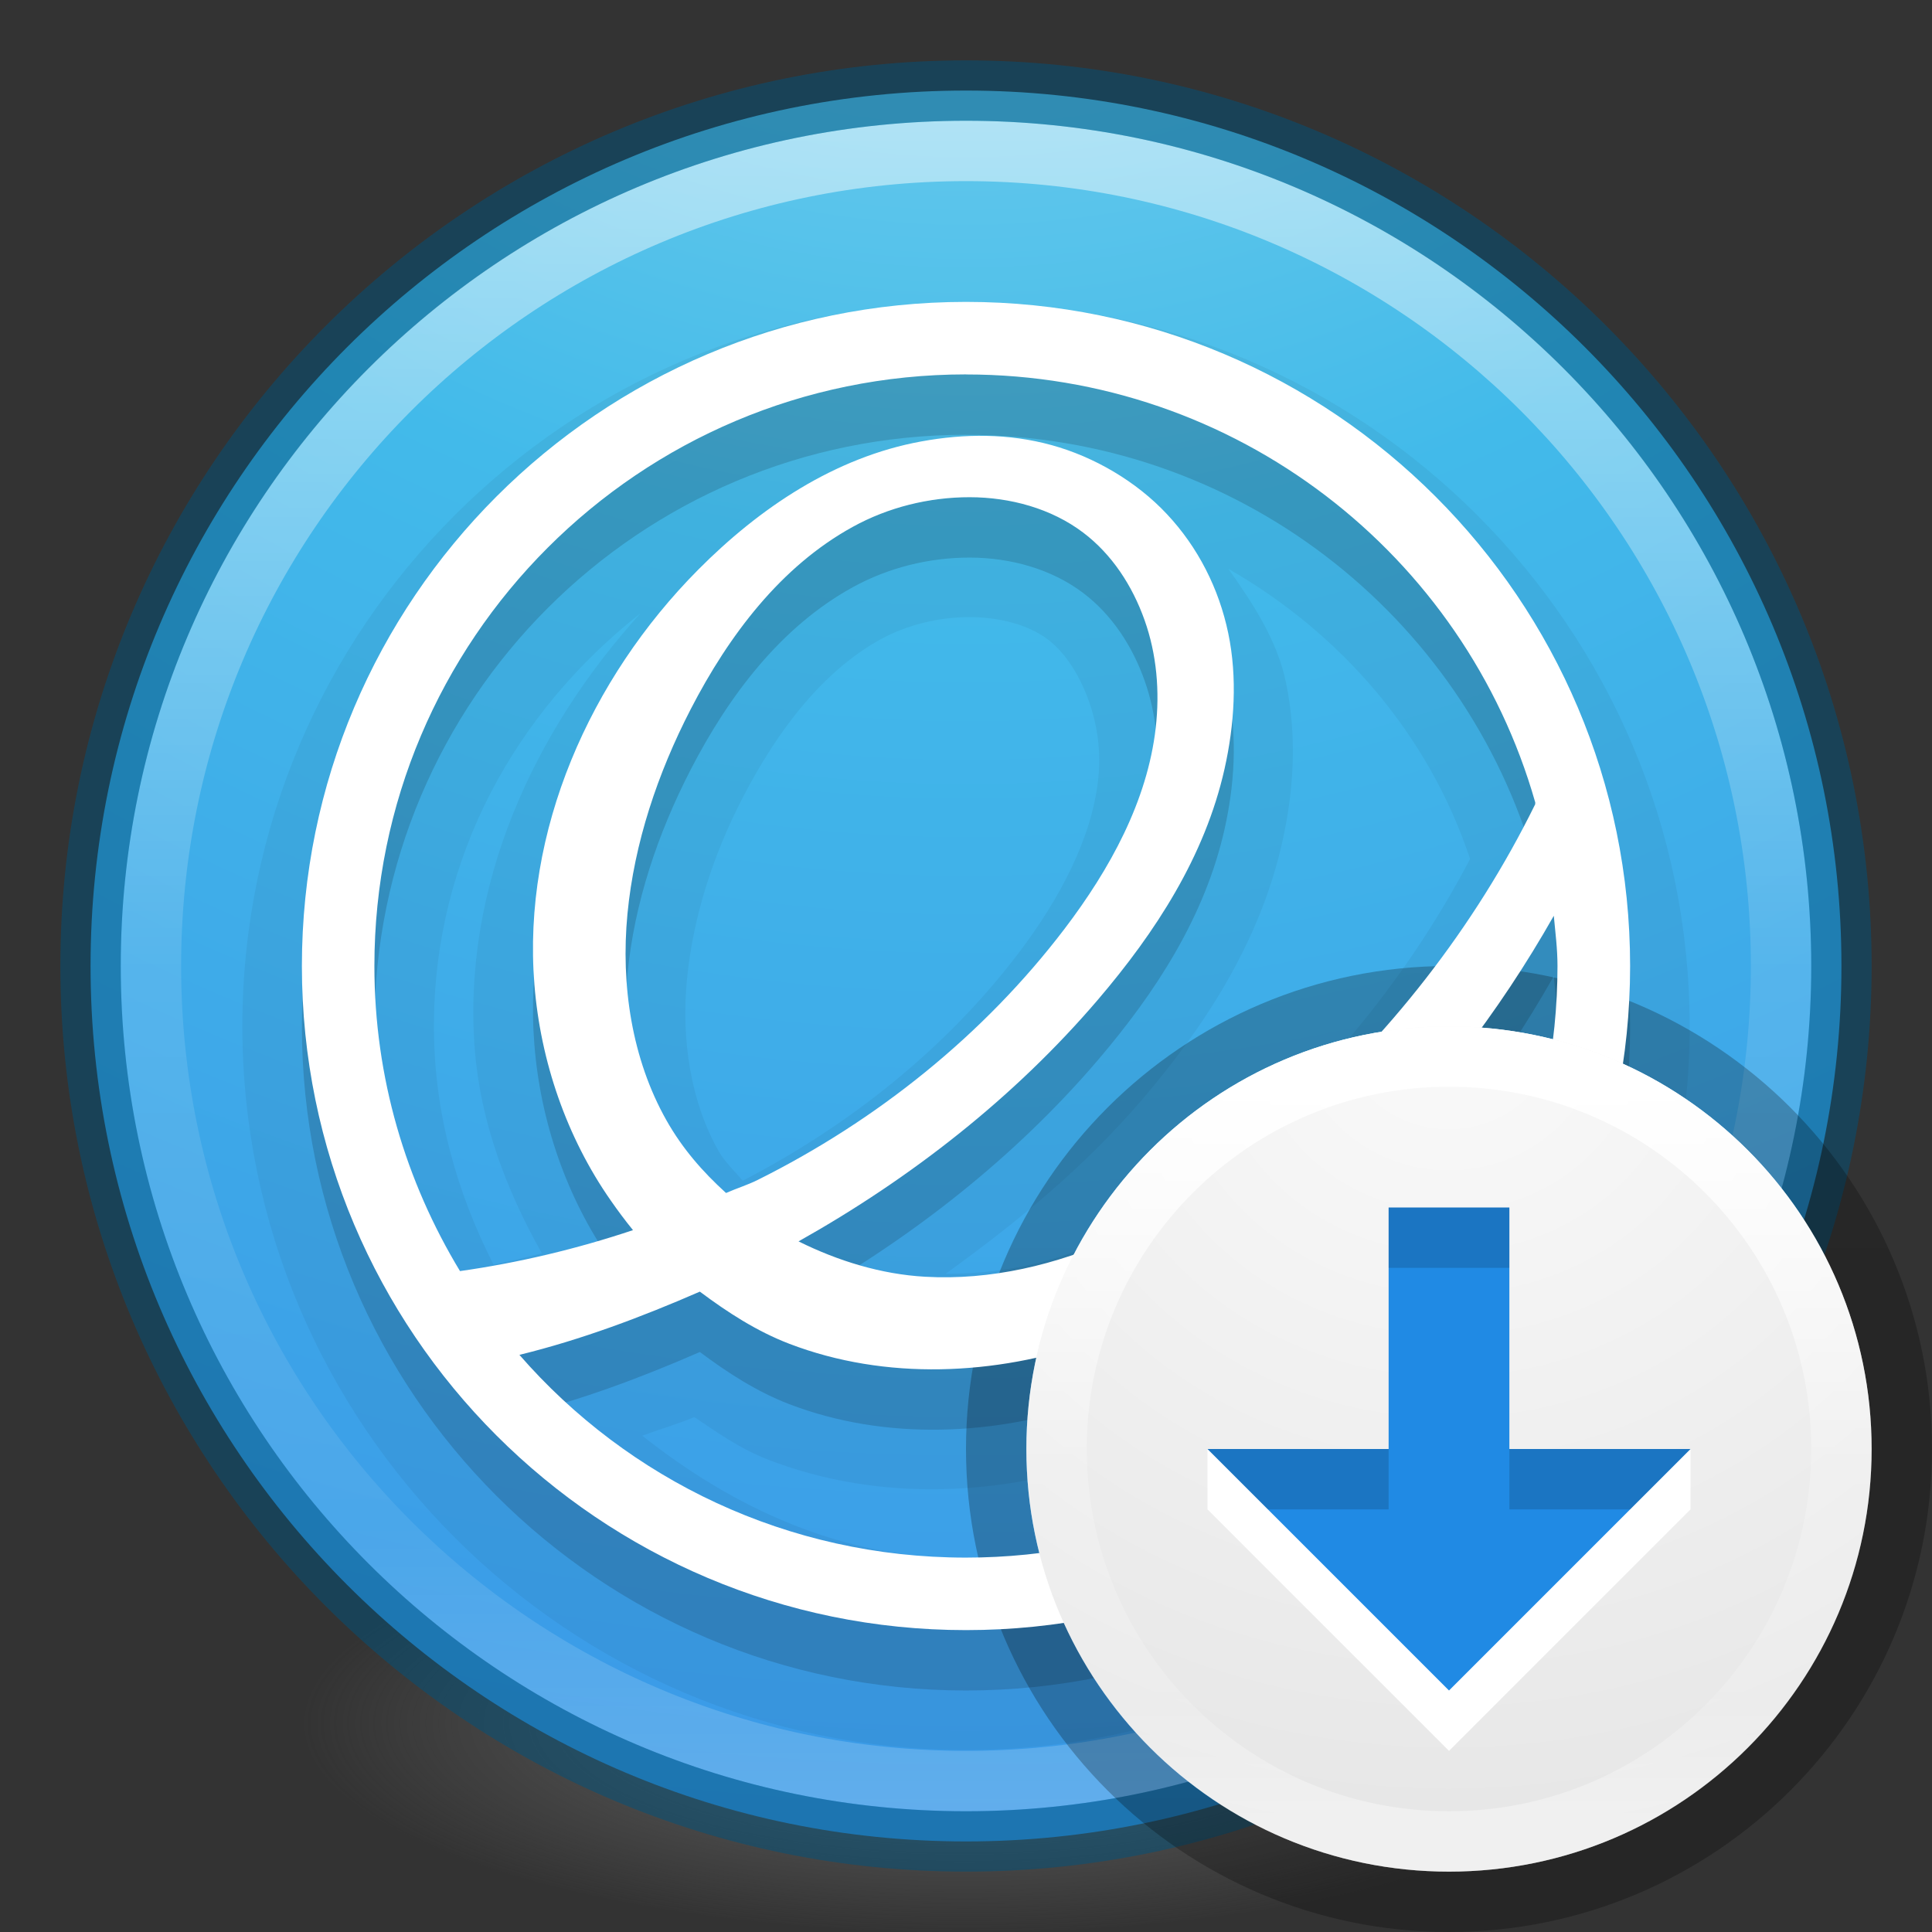 <svg xmlns="http://www.w3.org/2000/svg" xmlns:svg="http://www.w3.org/2000/svg" xmlns:xlink="http://www.w3.org/1999/xlink" id="svg4505" width="32" height="32" version="1.1"><rect width="100%" height="100%" fill="#333333" stroke="none"/><defs id="defs4507"><linearGradient id="linearGradient3820-7-2-2"><stop style="stop-color:#3d3d3d;stop-opacity:1" id="stop3822-2-6-36" offset="0"/><stop style="stop-color:#686868;stop-opacity:.498" id="stop3864-8-7-6" offset=".5"/><stop style="stop-color:#686868;stop-opacity:0" id="stop3824-1-2-4" offset="1"/></linearGradient><radialGradient id="radialGradient3043" cx="99.157" cy="186.171" r="62.769" fx="99.157" fy="186.171" gradientTransform="matrix(0.175,0,0,0.056,-1.377,18.119)" gradientUnits="userSpaceOnUse" xlink:href="#linearGradient3820-7-2-2"/><linearGradient id="linearGradient3012" x1="71.204" x2="71.204" y1="6.238" y2="44.341" gradientTransform="matrix(0.73,0,0,0.73,-36.346,-2.504)" gradientUnits="userSpaceOnUse" xlink:href="#linearGradient4011"/><linearGradient id="linearGradient4011"><stop style="stop-color:#fff;stop-opacity:1" id="stop4013" offset="0"/><stop style="stop-color:#fff;stop-opacity:.235" id="stop4015" offset=".508"/><stop style="stop-color:#fff;stop-opacity:.157" id="stop4017" offset=".835"/><stop style="stop-color:#fff;stop-opacity:.392" id="stop4019" offset="1"/></linearGradient><linearGradient id="linearGradient2867-449-88-871-390-598-476-591-434-148-57-177-3-8-8"><stop style="stop-color:#90dbec;stop-opacity:1" id="stop3750-8-9-0" offset="0"/><stop style="stop-color:#42baea;stop-opacity:1" id="stop3752-3-2-2" offset=".262"/><stop style="stop-color:#3689e6;stop-opacity:1" id="stop3754-7-2-2-9" offset=".705"/><stop style="stop-color:#2b63a0;stop-opacity:1" id="stop3756-9-3-05" offset="1"/></linearGradient><linearGradient id="linearGradient4632-92-3-0-8-1-6-6"><stop style="stop-color:#fafafa;stop-opacity:1" id="stop4634-68-8-0-2-9-1-1" offset="0"/><stop style="stop-color:#e1e1e1;stop-opacity:1" id="stop4636-8-21-7-1-4-9-4" offset="1"/></linearGradient><linearGradient id="linearGradient4011-7-8"><stop style="stop-color:#fff;stop-opacity:1" id="stop4013-4" offset="0"/><stop style="stop-color:#fff;stop-opacity:.235" id="stop4015-61" offset=".508"/><stop style="stop-color:#fff;stop-opacity:.157" id="stop4017-2" offset=".835"/><stop style="stop-color:#fff;stop-opacity:.392" id="stop4019-2" offset="1"/></linearGradient><linearGradient id="linearGradient3364" x1="71.204" x2="71.204" y1="7.831" y2="42.884" gradientTransform="matrix(0.351,0,0,0.351,-1.204,15.091)" gradientUnits="userSpaceOnUse" xlink:href="#linearGradient4011-7-8"/><radialGradient id="radialGradient3370" cx="6.275" cy="8.45" r="20" fx="6.275" fy="8.45" gradientTransform="matrix(0,0.853,-0.903,-2.322444e-8,31.627,11.646)" gradientUnits="userSpaceOnUse" xlink:href="#linearGradient4632-92-3-0-8-1-6-6"/><radialGradient id="radialGradient3386" cx="1.198" cy="8.45" r="20" fx="1.198" fy="8.45" gradientTransform="matrix(0,3.537,-3.741,-9.6260457e-8,47.613,-13.7)" gradientUnits="userSpaceOnUse" xlink:href="#linearGradient2867-449-88-871-390-598-476-591-434-148-57-177-3-8-8"/><linearGradient id="linearGradient3373-2" x1="-95.838" x2="-95.838" y1="54.2" y2="5.176" gradientTransform="matrix(0.807,0,0,0.834,46.323,-10.01)" gradientUnits="userSpaceOnUse" xlink:href="#linearGradient3104-8-8-97-4-6-2-0-1-4-0-5-8-3-9-1-4"/><linearGradient id="linearGradient3104-8-8-97-4-6-2-0-1-4-0-5-8-3-9-1-4"><stop style="stop-color:#000;stop-opacity:.322" id="stop3106-5-4-3-5-0-1-61-9-2-7-3-3-2-6-9-2" offset="0"/><stop style="stop-color:#000;stop-opacity:.278" id="stop3108-4-3-7-8-2-4-01-9-9-0-6-4-3-7-7-3" offset="1"/></linearGradient></defs><path style="fill:url(#radialGradient3043);fill-opacity:1;stroke:none" id="path3818-0-2" d="m 27,28.5 a 11,3.5 0 1 1 -22,0 11,3.5 0 1 1 22,0 z"/><path style="color:#000;fill:url(#radialGradient3386);fill-opacity:1;fill-rule:nonzero;stroke:none;stroke-width:1;marker:none;visibility:visible;display:inline;overflow:visible;enable-background:accumulate" id="path2555-72" d="M 16,1.5 C 7.999,1.5 1.5,7.999 1.5,16 1.5,24.001 7.999,30.5 16,30.5 24.001,30.5 30.5,24.001 30.5,16 30.5,7.999 24.001,1.5 16,1.5 z"/><path style="opacity:.05;color:#000;fill:#000;fill-opacity:1;fill-rule:nonzero;stroke:none;stroke-width:1.014;marker:none;visibility:visible;display:inline;overflow:visible;enable-background:accumulate" id="path3526" d="M 16,3.844 C 9.308,3.844 3.844,9.308 3.844,16 3.844,22.692 9.308,28.156 16,28.156 22.692,28.156 28.156,22.692 28.156,16 28.156,9.308 22.692,3.844 16,3.844 z m 4.406,4.469 c 1.888,1.081 3.366,2.781 4.062,4.875 -0.945,1.799 -2.24,3.447 -3.781,4.781 -0.789,0.684 -1.656,1.279 -2.562,1.688 -0.808,0.364 -1.649,0.498 -2.469,0.5 1.201,-0.865 2.343,-1.802 3.312,-2.938 1.021,-1.196 1.963,-2.614 2.344,-4.312 0.188,-0.838 0.257,-1.756 0.062,-2.688 C 21.229,9.52 20.823,8.898 20.406,8.312 z m -9.875,0.75 C 8.735,11.04 7.53,13.656 7.75,16.406 7.847,17.611 8.277,18.749 8.875,19.812 8.603,19.88 8.337,19.948 8.062,20 c -0.614,-1.209 -1,-2.549 -1,-4 0,-2.858 1.391,-5.301 3.469,-6.938 z M 16.062,9.125 c 0.498,6.699e-4 0.988,0.129 1.312,0.375 0.297,0.225 0.535,0.603 0.688,1.031 0.147,0.414 0.212,0.86 0.156,1.344 -0.112,0.969 -0.64,1.982 -1.344,2.906 -1.209,1.589 -2.83,2.883 -4.625,3.812 -0.135,-0.162 -0.303,-0.317 -0.406,-0.5 -0.461,-0.816 -0.629,-1.851 -0.531,-2.875 0.1,-1.039 0.43,-2.08 0.938,-3.062 0.589,-1.141 1.356,-2.129 2.312,-2.656 0.445,-0.245 0.984,-0.376 1.5,-0.375 z m 8.344,9.5 C 23.275,22.269 20.023,24.938 16,24.938 c -2.105,0 -3.914,-0.856 -5.438,-2.062 0.291,-0.108 0.593,-0.195 0.875,-0.312 0.384,0.259 0.772,0.535 1.25,0.719 1.885,0.723 3.933,0.598 5.75,-0.031 1.807,-0.625 3.372,-1.739 4.688,-2.969 0.515,-0.481 0.826,-1.12 1.281,-1.656 z" transform="matrix(0.986,0,0,0.986,0.224,1.224)"/><path style="opacity:.15;color:#000;fill:#000;fill-opacity:1;fill-rule:nonzero;stroke:none;stroke-width:1.014;marker:none;visibility:visible;display:inline;overflow:visible;enable-background:accumulate" id="path3471-0" d="M 16,4.844 C 9.843,4.844 4.844,9.843 4.844,16 4.844,22.157 9.843,27.156 16,27.156 22.157,27.156 27.156,22.157 27.156,16 27.156,9.843 22.157,4.844 16,4.844 z m 0,1.219 c 4.541,0 8.377,3.029 9.562,7.188 0.003,0.009 -0.003,0.022 0,0.031 -1.017,2.068 -2.477,3.929 -4.219,5.438 -0.846,0.733 -1.795,1.385 -2.812,1.844 -1.017,0.458 -2.119,0.719 -3.219,0.656 -0.737,-0.042 -1.46,-0.264 -2.125,-0.594 1.886,-1.059 3.625,-2.416 5.031,-4.062 0.964,-1.13 1.795,-2.404 2.125,-3.875 0.165,-0.734 0.219,-1.533 0.062,-2.281 -0.156,-0.747 -0.507,-1.442 -1.031,-2 C 18.861,7.86 18.156,7.448 17.438,7.25 16.718,7.052 15.975,7.055 15.25,7.188 13.796,7.453 12.529,8.307 11.5,9.344 9.686,11.171 8.543,13.734 8.75,16.312 c 0.103,1.289 0.54,2.563 1.281,3.625 0.117,0.168 0.239,0.333 0.375,0.5 C 9.464,20.752 8.483,20.986 7.5,21.125 6.593,19.626 6.062,17.881 6.062,16 6.062,10.513 10.513,6.062 16,6.062 z m 0.062,2.062 c 0.681,9.155e-4 1.372,0.19 1.906,0.594 0.483,0.365 0.826,0.892 1.031,1.469 0.205,0.575 0.258,1.197 0.188,1.812 -0.141,1.229 -0.767,2.37 -1.531,3.375 -1.354,1.779 -3.151,3.22 -5.156,4.219 -0.168,0.084 -0.354,0.141 -0.531,0.219 -0.398,-0.361 -0.735,-0.75 -1,-1.219 -0.584,-1.033 -0.77,-2.278 -0.656,-3.469 0.114,-1.193 0.508,-2.364 1.062,-3.438 0.642,-1.244 1.515,-2.399 2.719,-3.062 0.599,-0.331 1.287,-0.501 1.969,-0.5 z m 9.812,7.031 c 0.026,0.282 0.062,0.554 0.062,0.844 0,5.487 -4.45,9.938 -9.938,9.938 -2.993,0 -5.679,-1.313 -7.5,-3.406 1.036,-0.253 2.057,-0.637 3.031,-1.062 0.462,0.346 0.956,0.666 1.5,0.875 1.622,0.622 3.464,0.533 5.094,-0.031 1.628,-0.564 3.064,-1.583 4.312,-2.75 1.363,-1.274 2.519,-2.784 3.438,-4.406 z" transform="matrix(0.986,0,0,0.986,0.224,1.224)"/><path style="opacity:.5;color:#000;fill:none;stroke:url(#linearGradient3012);stroke-width:1;stroke-linecap:round;stroke-linejoin:round;stroke-miterlimit:4;stroke-opacity:1;stroke-dasharray:none;stroke-dashoffset:0;marker:none;visibility:visible;display:inline;overflow:visible;enable-background:accumulate" id="path8655" d="m 29.5,16 c 0,7.456 -6.045,13.5 -13.5,13.5 C 8.544,29.5 2.5,23.456 2.5,16 2.5,8.544 8.544,2.5 16,2.5 23.455,2.5 29.5,8.544 29.5,16 l 0,0 z"/><path style="opacity:.5;color:#000;fill:#000;fill-opacity:0;fill-rule:nonzero;stroke:#00537d;stroke-width:1;stroke-linecap:round;stroke-linejoin:round;stroke-miterlimit:4;stroke-opacity:1;stroke-dasharray:none;stroke-dashoffset:0;marker:none;visibility:visible;display:inline;overflow:visible;enable-background:accumulate" id="path2555-6" d="M 16,1.5 C 7.999,1.5 1.5,7.999 1.5,16 1.5,24.001 7.999,30.5 16,30.5 24.001,30.5 30.5,24.001 30.5,16 30.5,7.999 24.001,1.5 16,1.5 z"/><path style="opacity:.8;color:#000;fill:none;stroke:url(#linearGradient3373-2);stroke-width:1;stroke-linecap:butt;stroke-linejoin:miter;stroke-miterlimit:4;stroke-opacity:1;stroke-dasharray:none;stroke-dashoffset:0;marker:none;visibility:visible;display:inline;overflow:visible;enable-background:accumulate" id="path2555-7" d="M 24,16.5 C 19.862,16.5 16.5,19.862 16.5,24 c 0,4.138 3.362,7.5 7.5,7.5 4.138,0 7.5,-3.362 7.5,-7.5 0,-4.138 -3.362,-7.5 -7.5,-7.5 z"/><path style="color:#000;fill:#fff;fill-opacity:1;fill-rule:nonzero;stroke:none;stroke-width:1;marker:none;visibility:visible;display:inline;overflow:visible;enable-background:accumulate" id="path3471" d="M 16,4.844 C 9.843,4.844 4.844,9.843 4.844,16 4.844,22.157 9.843,27.156 16,27.156 22.157,27.156 27.156,22.157 27.156,16 27.156,9.843 22.157,4.844 16,4.844 z m 0,1.219 c 4.541,0 8.377,3.029 9.562,7.188 0.003,0.009 -0.003,0.022 0,0.031 -1.017,2.068 -2.477,3.929 -4.219,5.438 -0.846,0.733 -1.795,1.385 -2.812,1.844 -1.017,0.458 -2.119,0.719 -3.219,0.656 -0.737,-0.042 -1.46,-0.264 -2.125,-0.594 1.886,-1.059 3.625,-2.416 5.031,-4.062 0.964,-1.13 1.795,-2.404 2.125,-3.875 0.165,-0.734 0.219,-1.533 0.062,-2.281 -0.156,-0.747 -0.507,-1.442 -1.031,-2 C 18.861,7.86 18.156,7.448 17.438,7.25 16.718,7.052 15.975,7.055 15.25,7.188 13.796,7.453 12.529,8.307 11.5,9.344 9.686,11.171 8.543,13.734 8.75,16.312 c 0.103,1.289 0.54,2.563 1.281,3.625 0.117,0.168 0.239,0.333 0.375,0.5 C 9.464,20.752 8.483,20.986 7.5,21.125 6.593,19.626 6.062,17.881 6.062,16 6.062,10.513 10.513,6.062 16,6.062 z m 0.062,2.062 c 0.681,9.155e-4 1.372,0.19 1.906,0.594 0.483,0.365 0.826,0.892 1.031,1.469 0.205,0.575 0.258,1.197 0.188,1.812 -0.141,1.229 -0.767,2.37 -1.531,3.375 -1.354,1.779 -3.151,3.22 -5.156,4.219 -0.168,0.084 -0.354,0.141 -0.531,0.219 -0.398,-0.361 -0.735,-0.75 -1,-1.219 -0.584,-1.033 -0.77,-2.278 -0.656,-3.469 0.114,-1.193 0.508,-2.364 1.062,-3.438 0.642,-1.244 1.515,-2.399 2.719,-3.062 0.599,-0.331 1.287,-0.501 1.969,-0.5 z m 9.812,7.031 c 0.026,0.282 0.062,0.554 0.062,0.844 0,5.487 -4.45,9.938 -9.938,9.938 -2.993,0 -5.679,-1.313 -7.5,-3.406 1.036,-0.253 2.057,-0.637 3.031,-1.062 0.462,0.346 0.956,0.666 1.5,0.875 1.622,0.622 3.464,0.533 5.094,-0.031 1.628,-0.564 3.064,-1.583 4.312,-2.75 1.363,-1.274 2.519,-2.784 3.438,-4.406 z" transform="matrix(0.986,0,0,0.986,0.224,0.224)"/><path style="color:#000;fill:url(#radialGradient3370);fill-opacity:1;fill-rule:nonzero;stroke:none;stroke-width:1;marker:none;visibility:visible;display:inline;overflow:visible;enable-background:accumulate" id="path2555-03" d="M 24,17 C 20.138,17 17,20.138 17,24 c 0,3.862 3.138,7 7,7 3.862,0 7,-3.138 7,-7 0,-3.862 -3.138,-7 -7,-7 z"/><path style="color:#000;fill:#fff;fill-opacity:1;fill-rule:nonzero;stroke:none;stroke-width:1;marker:none;visibility:visible;display:inline;overflow:visible;enable-background:accumulate" id="rect3005-5-6" d="m 20,24 0,1 4,4 4,-4 0,-1 z"/><path style="color:#000;fill:#208ae4;fill-opacity:1;fill-rule:nonzero;stroke:none;stroke-width:1;marker:none;visibility:visible;display:inline;overflow:visible;enable-background:accumulate" id="rect3005-5" d="m 23,20 0,4 -3,0 4,4 4,-4 -3,0 0,-4 z"/><path style="opacity:.15;color:#000;fill:#000;fill-opacity:1;fill-rule:nonzero;stroke:none;stroke-width:1;marker:none;visibility:visible;display:inline;overflow:visible;enable-background:accumulate" id="rect4305" d="m 23,20 0,1 2,0 0,-1 z m -3,4 1,1 2,0 0,-1 z m 5,0 0,1 2,0 1,-1 z"/><path style="color:#000;fill:none;stroke:url(#linearGradient3364);stroke-width:1;stroke-linecap:round;stroke-linejoin:round;stroke-miterlimit:4;stroke-opacity:1;stroke-dasharray:none;stroke-dashoffset:0;marker:none;visibility:visible;display:inline;overflow:visible;enable-background:accumulate" id="path8655-6-4" d="M 30.5,24 C 30.5,27.59 27.59,30.5 24,30.5 20.41,30.5 17.5,27.59 17.5,24 17.5,20.41 20.41,17.5 24,17.5 27.59,17.5 30.5,20.41 30.5,24 l 0,0 z"/></svg>